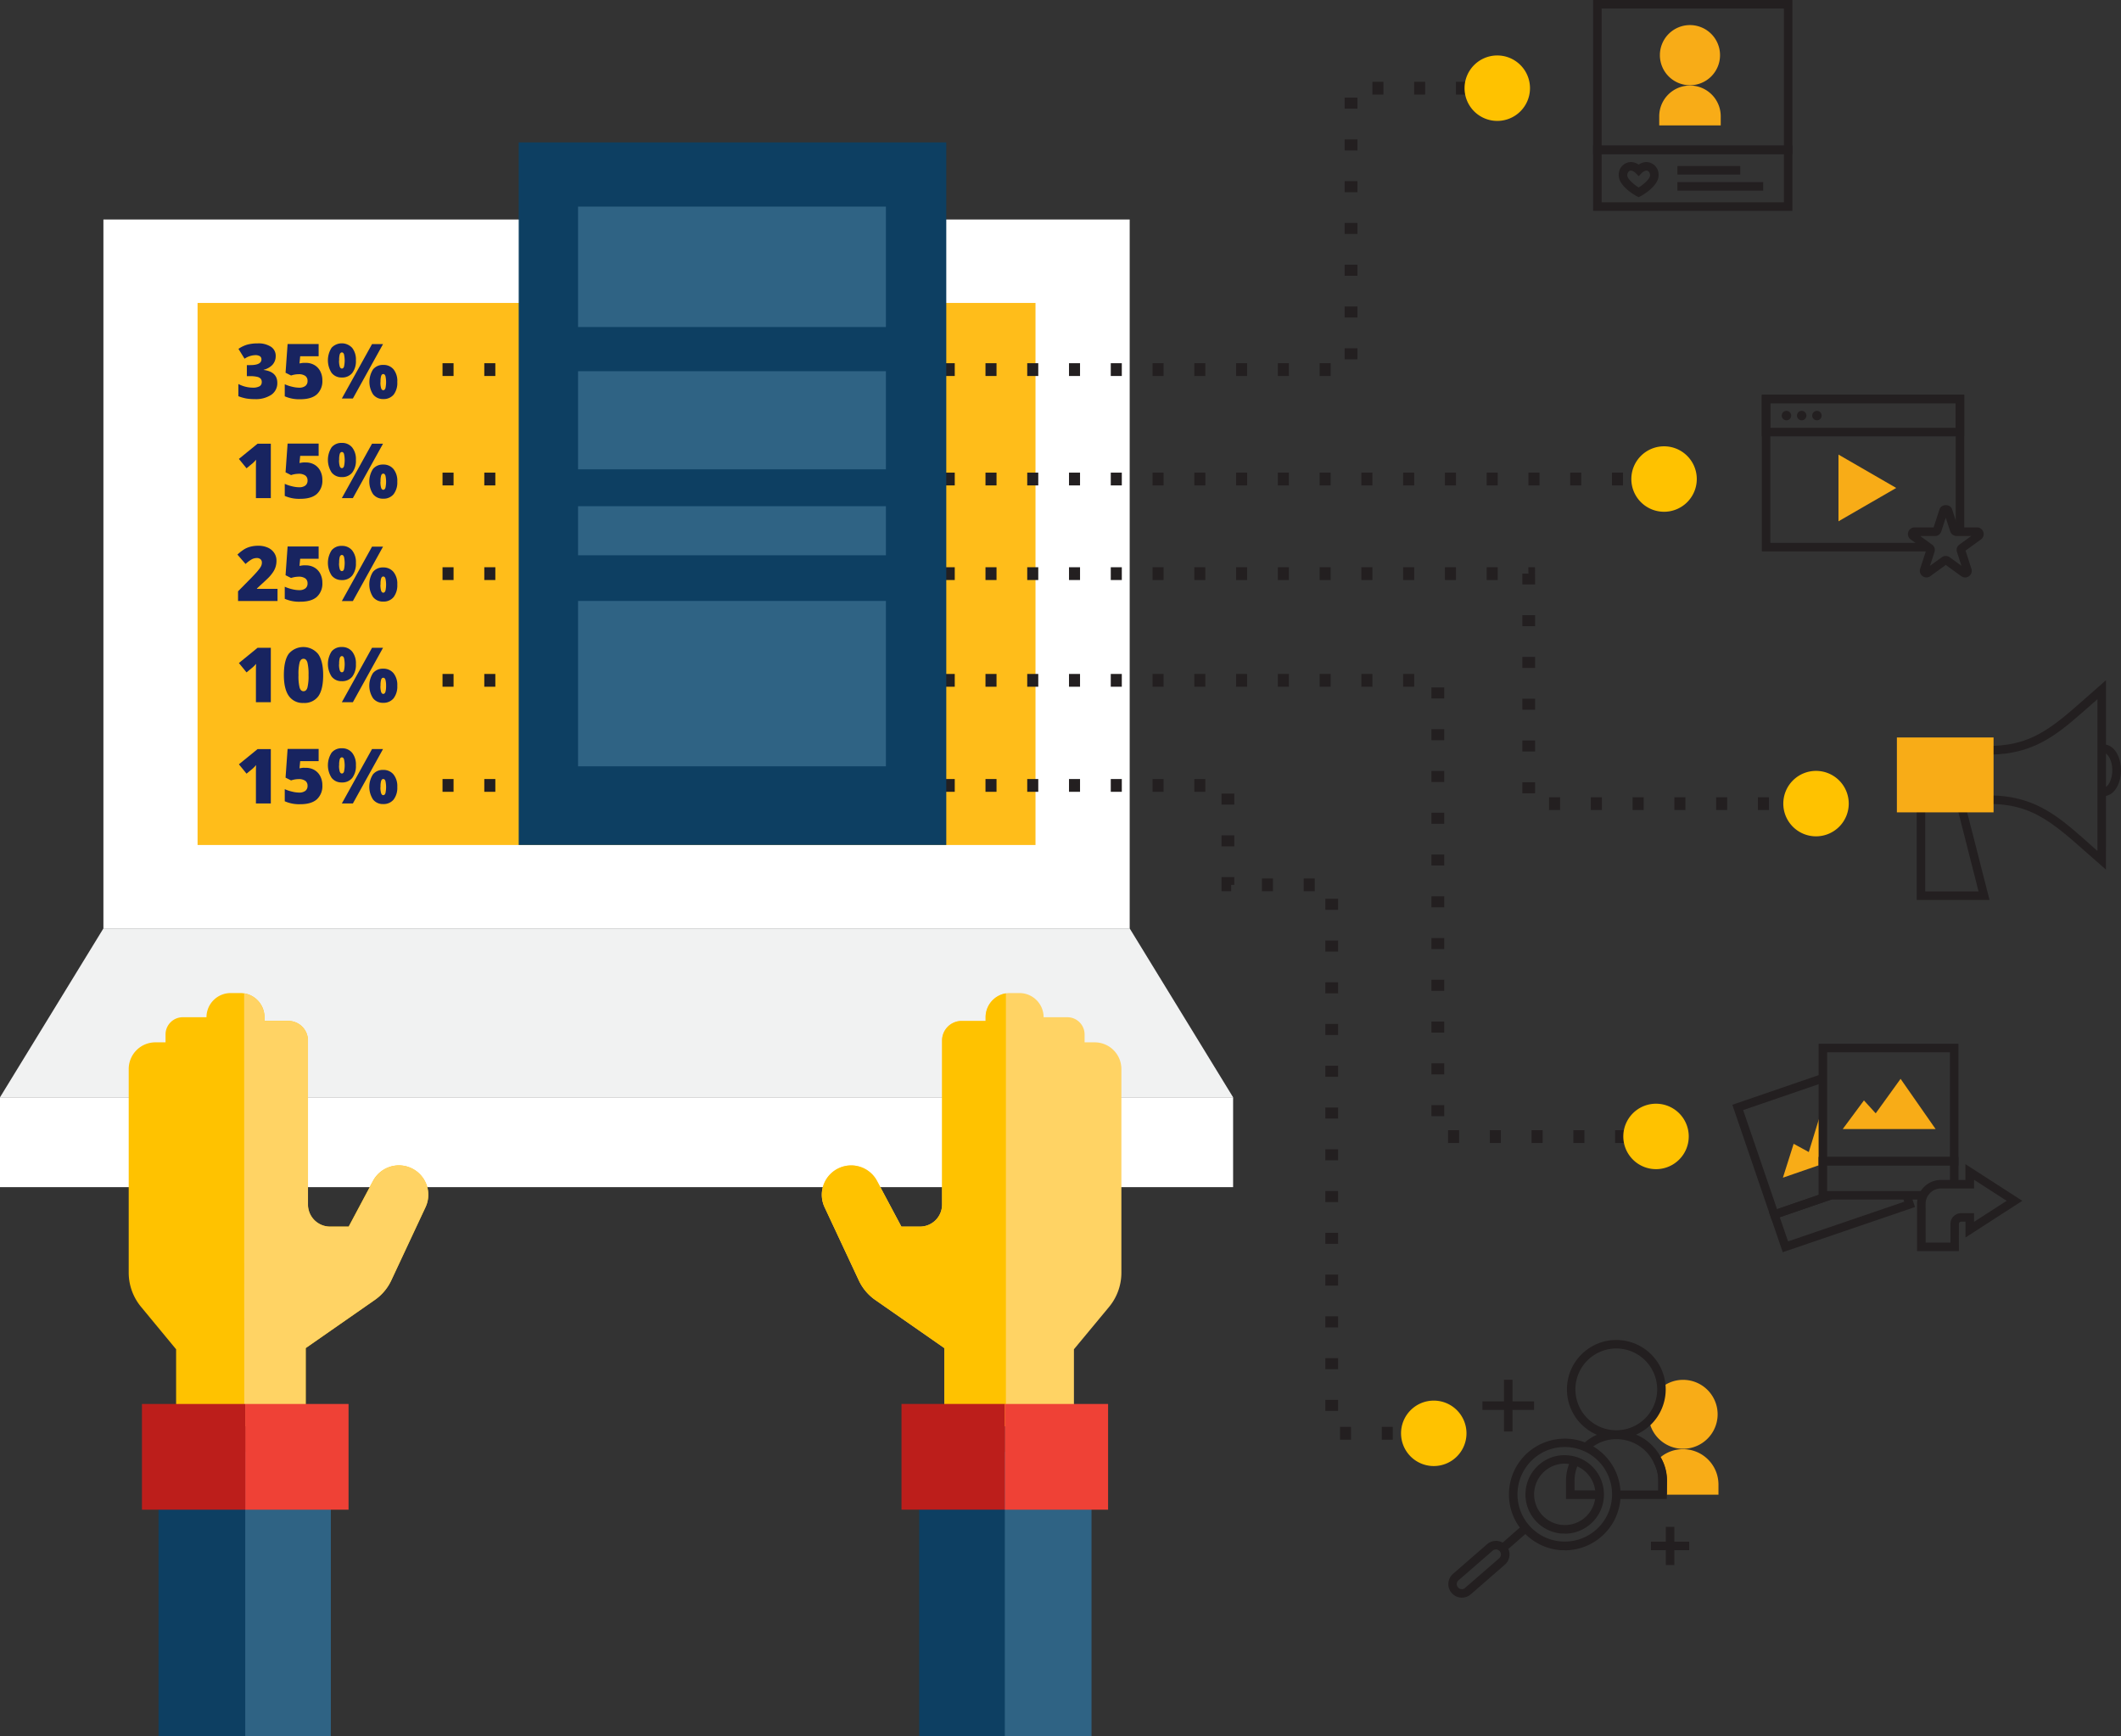 <svg xmlns="http://www.w3.org/2000/svg" viewBox="0 0 768.76 629.24"><rect x="0" y="0" width="768.76" height="629.24" fill="#333333" stroke="none"/><defs><style>.cls-1{fill:#fff;}.cls-2{fill:#ffbd1a;}.cls-3{fill:#f1f2f2;}.cls-4{fill:#ffd364;}.cls-5{fill:#ffc200;}.cls-6{fill:#0d3f62;}.cls-7{fill:#2f6384;}.cls-8{fill:#bc1e1b;}.cls-9{fill:#ef4136;}.cls-10{fill:#231f20;}.cls-11{fill:#f8ac17;}.cls-12{fill:#182460;}</style></defs><g id="Layer_2" data-name="Layer 2"><g id="Layer_1-2" data-name="Layer 1"><rect class="cls-1" x="37.48" y="79.55" width="371.98" height="256.93"/><rect class="cls-2" x="71.61" y="109.79" width="303.71" height="196.45"/><polygon class="cls-3" points="37.48 336.48 0 397.68 446.94 397.68 409.46 336.48 37.48 336.48"/><rect class="cls-1" y="397.68" width="446.94" height="32.56"/><path class="cls-4" d="M342.3,518.27V488.58l-25.06-17.46a17.8,17.8,0,0,1-5.92-7l-12.45-26.61a10.64,10.64,0,0,1,5.53-14.32h0A10.63,10.63,0,0,1,317.89,428l8.83,16.55h6.76a8,8,0,0,0,8-8V377.11a7.1,7.1,0,0,1,7.1-7.1h8.68v-1.35A8.76,8.76,0,0,1,366,359.9h3.5a8.76,8.76,0,0,1,8.76,8.76h8.61a6.24,6.24,0,0,1,6.24,6.23v2.87h3.66a9.68,9.68,0,0,1,9.68,9.69V461.2A19.45,19.45,0,0,1,402,473.63L389.25,489v26.28Z"/><path class="cls-5" d="M364.59,360a8.75,8.75,0,0,0-7.37,8.65V370h-8.68a7.1,7.1,0,0,0-7.1,7.1v59.43a8,8,0,0,1-8,8h-6.76L317.89,428a10.63,10.63,0,0,0-13.49-4.81h0a10.64,10.64,0,0,0-5.53,14.32l12.45,26.61a17.8,17.8,0,0,0,5.92,7l25.06,17.46v29.69l22.29-1.44Z"/><rect class="cls-6" x="333.16" y="526.27" width="31.43" height="102.98"/><rect class="cls-7" x="328.42" y="562.04" width="102.98" height="31.43" transform="translate(-197.85 957.66) rotate(-90)"/><rect class="cls-8" x="326.32" y="509.25" width="38.31" height="37.44" transform="translate(-182.5 873.44) rotate(-90)"/><rect class="cls-9" x="363.75" y="509.25" width="38.31" height="37.44" transform="translate(-145.06 910.88) rotate(-90)"/><path class="cls-5" d="M110.78,518.27V488.58l25.06-17.46a17.8,17.8,0,0,0,5.92-7l12.45-26.61a10.64,10.64,0,0,0-5.53-14.32h0A10.63,10.63,0,0,0,135.19,428c-3.88,7.27-8.82,16.55-8.82,16.55H119.6a8,8,0,0,1-8-8V377.11a7.1,7.1,0,0,0-7.1-7.1H95.86v-1.35a8.76,8.76,0,0,0-8.76-8.76H83.6a8.76,8.76,0,0,0-8.76,8.76H66.23A6.24,6.24,0,0,0,60,374.89v2.87H56.33a9.68,9.68,0,0,0-9.68,9.69V461.2a19.45,19.45,0,0,0,4.48,12.43L63.83,489v26.28Z"/><path class="cls-4" d="M88.49,360a8.75,8.75,0,0,1,7.37,8.65V370h8.68a7.1,7.1,0,0,1,7.1,7.1v59.43a8,8,0,0,0,8,8h6.77s4.94-9.28,8.82-16.55a10.63,10.63,0,0,1,13.49-4.81h0a10.64,10.64,0,0,1,5.53,14.32l-12.45,26.61a17.8,17.8,0,0,1-5.92,7l-25.06,17.46v29.69l-22.29-1.44Z"/><rect class="cls-7" x="52.72" y="562.04" width="102.98" height="31.43" transform="translate(-473.55 681.96) rotate(-90)"/><rect class="cls-6" x="57.46" y="526.27" width="31.43" height="102.98"/><rect class="cls-9" x="88.45" y="509.25" width="38.31" height="37.44" transform="translate(-420.36 635.58) rotate(-90)"/><rect class="cls-8" x="51.01" y="509.25" width="38.31" height="37.44" transform="translate(-457.8 598.14) rotate(-90)"/><path class="cls-10" d="M482.3,136.27h-4v-4.63h4Zm-15.14,0h-4v-4.63h4Zm-15.14,0h-4v-4.63h4Zm-15.14,0h-4v-4.63h4Zm-15.14,0h-4v-4.63h4Zm-15.14,0h-4v-4.63h4Zm-15.14,0h-4v-4.63h4Zm-15.14,0h-4v-4.63h4Zm-15.13,0h-4v-4.63h4Zm-15.14,0h-4v-4.63h4Zm-15.14,0h-4v-4.63h4Zm-15.14,0h-4v-4.63h4Zm-15.14,0h-4v-4.63h4Zm-15.13,0h-4v-4.63h4Zm-15.14,0h-4v-4.63h4Zm-15.14,0h-4v-4.63h4Zm-15.14,0h-4v-4.63h4Zm-15.14,0h-4v-4.63h4Zm-15.13,0h-4v-4.63h4Zm-15.14,0h-4v-4.63h4Zm-15.14,0h-4v-4.63h4Zm-15.14,0h-4v-4.63h4ZM492,130.21h-4.63v-4H492Zm0-15.14h-4.63v-4H492Zm0-15.14h-4.63v-4H492Zm0-15.14h-4.63v-4H492Zm0-15.14h-4.63v-4H492Zm0-15.13h-4.63v-4H492Zm0-15.14h-4.63v-4H492Zm39.7-5.1h-4V29.65h4Zm-15.14,0h-4V29.65h4Zm-15.13,0h-4V29.65h4Z"/><path class="cls-10" d="M603.4,175.92h-4v-4.63h4Zm-15.14,0h-4v-4.63h4Zm-15.14,0h-4v-4.63h4Zm-15.13,0h-4v-4.63h4Zm-15.14,0h-4v-4.63h4Zm-15.14,0h-4v-4.63h4Zm-15.14,0h-4v-4.63h4Zm-15.14,0h-4v-4.63h4Zm-15.13,0h-4v-4.63h4Zm-15.14,0h-4v-4.63h4Zm-15.14,0h-4v-4.63h4Zm-15.14,0h-4v-4.63h4Zm-15.14,0h-4v-4.63h4Zm-15.14,0h-4v-4.63h4Zm-15.14,0h-4v-4.63h4Zm-15.14,0h-4v-4.63h4Zm-15.13,0h-4v-4.63h4Zm-15.14,0h-4v-4.63h4Zm-15.14,0h-4v-4.63h4Zm-15.14,0h-4v-4.63h4Zm-15.14,0h-4v-4.63h4Zm-15.13,0h-4v-4.63h4Zm-15.14,0h-4v-4.63h4Zm-15.14,0h-4v-4.63h4Zm-15.14,0h-4v-4.63h4Zm-15.14,0h-4v-4.63h4Zm-15.13,0h-4v-4.63h4Zm-15.14,0h-4v-4.63h4Zm-15.14,0h-4v-4.63h4Zm-15.14,0h-4v-4.63h4Z"/><path class="cls-10" d="M656.3,293.56h-4v-4.63h4Zm-15.14,0h-4v-4.63h4Zm-15.14,0h-4v-4.63h4Zm-15.14,0h-4v-4.63h4Zm-15.14,0h-4v-4.63h4Zm-15.14,0h-4v-4.63h4Zm-15.14,0h-4v-4.63h4Zm-9.06-6.07h-4.63v-4h4.63Zm0-15.14h-4.63v-4h4.63Zm0-15.14h-4.63v-4h4.63Zm0-15.14h-4.63v-4h4.63Zm0-15.14h-4.63v-4h4.63Zm0-15.13h-4.63v-3.91H554l-.06-2.31h2.43Zm-13.55-1.59h-4v-4.63h4Zm-15.14,0h-4v-4.63h4Zm-15.14,0h-4v-4.63h4Zm-15.14,0h-4v-4.63h4Zm-15.13,0h-4v-4.63h4Zm-15.14,0h-4v-4.63h4Zm-15.14,0h-4v-4.63h4Zm-15.14,0h-4v-4.63h4Zm-15.14,0h-4v-4.63h4Zm-15.14,0h-4v-4.63h4Zm-15.14,0h-4v-4.63h4Zm-15.14,0h-4v-4.63h4Zm-15.13,0h-4v-4.63h4Zm-15.14,0h-4v-4.63h4Zm-15.14,0h-4v-4.63h4Zm-15.14,0h-4v-4.63h4Zm-15.14,0h-4v-4.63h4Zm-15.13,0h-4v-4.63h4Zm-15.14,0h-4v-4.63h4Zm-15.14,0h-4v-4.63h4Zm-15.14,0h-4v-4.63h4Zm-15.14,0h-4v-4.63h4Zm-15.13,0h-4v-4.63h4Zm-15.14,0h-4v-4.63h4Zm-15.14,0h-4v-4.63h4Zm-15.14,0h-4v-4.63h4Z"/><path class="cls-10" d="M528.85,414.23h-4v-4.64h4Zm15.14,0h-4v-4.64h4Zm15.14,0h-4v-4.64h4Zm26.27,0v-4.64h4v4.64Zm-11.13,0h-4v-4.64h4Zm-50.81-9.72h-4.63v-4h4.63Zm0-15.14h-4.63v-4h4.63Zm0-15.14h-4.63v-4h4.63Zm0-15.14h-4.63v-4h4.63Zm0-15.13h-4.63v-4h4.63Zm0-15.14h-4.63v-4h4.63Zm0-15.14h-4.63v-4h4.63Zm0-15.14h-4.63v-4h4.63Zm0-15.14h-4.63v-4h4.63Zm0-15.14h-4.63v-4h4.63Zm0-15.13h-4.63v-4h4.63Zm-10.89-4.25h-4v-4.63h4Zm-15.14,0h-4v-4.63h4Zm-15.13,0h-4v-4.63h4Zm-15.14,0h-4v-4.63h4Zm-15.14,0h-4v-4.63h4Zm-15.14,0h-4v-4.63h4Zm-15.14,0h-4v-4.63h4Zm-15.14,0h-4v-4.63h4Zm-15.14,0h-4v-4.63h4Zm-15.14,0h-4v-4.63h4Zm-15.13,0h-4v-4.63h4Zm-15.14,0h-4v-4.63h4Zm-15.14,0h-4v-4.63h4Zm-15.14,0h-4v-4.63h4Zm-15.14,0h-4v-4.63h4Zm-15.13,0h-4v-4.63h4Zm-15.14,0h-4v-4.63h4Zm-15.14,0h-4v-4.63h4Zm-15.14,0h-4v-4.63h4Zm-15.14,0h-4v-4.63h4Zm-15.13,0h-4v-4.63h4Zm-15.14,0h-4v-4.63h4Zm-15.14,0h-4v-4.63h4Zm-15.14,0h-4v-4.63h4Z"/><path class="cls-5" d="M615,173.61a11.86,11.86,0,1,1-11.86-11.86A11.86,11.86,0,0,1,615,173.61Z"/><path class="cls-5" d="M554.55,32A11.86,11.86,0,1,1,542.69,20.1,11.86,11.86,0,0,1,554.55,32Z"/><path class="cls-5" d="M670.08,291.24a11.86,11.86,0,1,1-11.86-11.86A11.86,11.86,0,0,1,670.08,291.24Z"/><path class="cls-5" d="M612.09,411.87A11.86,11.86,0,1,1,600.23,400,11.86,11.86,0,0,1,612.09,411.87Z"/><path class="cls-10" d="M649.66,55.85H577.42V0h72.24Zm-69.15-3.09h66.06V3.09H580.51Z"/><path class="cls-10" d="M649.66,76.41H577.42V52.76h72.24Zm-69.15-3.09h66.06V55.85H580.51Z"/><rect class="cls-10" x="607.98" y="60.17" width="22.77" height="3.09"/><rect class="cls-10" x="607.98" y="66" width="31.1" height="3.09"/><path class="cls-11" d="M623.43,20A10.9,10.9,0,1,1,612.54,9.09,10.9,10.9,0,0,1,623.43,20Z"/><path class="cls-11" d="M623.68,45.44H601.39V42.15A11.15,11.15,0,0,1,612.54,31h0a11.14,11.14,0,0,1,11.14,11.14Z"/><path class="cls-10" d="M593.94,71.46l-.71-.36c-.07,0-6.51-3.47-6.51-7.53a4.53,4.53,0,0,1,4.5-4.84,5.34,5.34,0,0,1,2.72.92,5.27,5.27,0,0,1,2.71-.92,4.53,4.53,0,0,1,4.5,4.84c0,4.08-6.44,7.5-6.51,7.53Zm-2.72-9.64c-1,0-1.41.94-1.41,1.75,0,1.25,2.39,3.3,4.13,4.38,1.74-1.08,4.12-3.13,4.12-4.38,0-.29-.07-1.75-1.41-1.75a3.15,3.15,0,0,0-1.6.88l-1.11,1.15-1.11-1.15A3.25,3.25,0,0,0,591.22,61.82Z"/><polygon class="cls-10" points="642.16 442.14 627.89 400.39 660.19 389.3 661.2 392.23 631.81 402.31 644.09 438.22 662.99 431.73 663.99 434.65 642.16 442.14"/><polygon class="cls-10" points="646.16 453.82 641.16 439.23 662.99 431.73 663.99 434.65 645.08 441.14 648.08 449.9 690.19 435.52 689.57 433.68 692.51 432.7 694.09 437.45 646.16 453.82"/><polygon class="cls-11" points="660.69 403.25 660.1 402.85 655.6 417.52 650.11 414.53 646.22 426.81 660.69 421.81 660.69 403.25"/><path class="cls-10" d="M709.84,422.38H659.16v-44.1h50.68Zm-47.59-3.08h44.5V381.36h-44.5Z"/><polygon class="cls-10" points="697.13 434.73 659.15 434.73 659.15 419.28 709.86 419.28 709.86 429.2 706.77 429.2 706.77 422.36 662.24 422.36 662.24 431.65 697.13 431.65 697.13 434.73"/><polygon class="cls-11" points="667.91 409.18 675.59 398.81 679.85 403.49 688.87 390.99 701.56 409.18 667.91 409.18"/><path class="cls-10" d="M710,453.41H694.84V436.29a8.67,8.67,0,0,1,8.66-8.66h8.86V421.9L733,435.19l-20.61,13.3v-5.74h-1.58a.81.81,0,0,0-.8.81Zm-12.05-3.08h9v-6.77a3.89,3.89,0,0,1,3.89-3.89h4.67v3.14l11.81-7.62-11.81-7.62v3.14h-12a5.59,5.59,0,0,0-5.57,5.58Z"/><polygon class="cls-10" points="699.03 199.84 638.58 199.84 638.58 143.04 711.95 143.04 711.95 192.71 708.86 192.71 708.86 146.13 641.67 146.13 641.67 196.75 699.03 196.75 699.03 199.84"/><path class="cls-10" d="M711.91,158.14H638.57V143.07h73.34Zm-70.25-3.09h67.16v-8.89H641.66Z"/><polygon class="cls-11" points="666.36 164.75 687.29 176.84 666.36 188.93 666.36 164.75"/><path class="cls-10" d="M649.22,150.6a1.71,1.71,0,1,1-1.71-1.7A1.71,1.71,0,0,1,649.22,150.6Z"/><path class="cls-10" d="M654.74,150.6a1.71,1.71,0,1,1-1.71-1.7A1.7,1.7,0,0,1,654.74,150.6Z"/><path class="cls-10" d="M660.26,150.6a1.71,1.71,0,1,1-1.7-1.7A1.7,1.7,0,0,1,660.26,150.6Z"/><path class="cls-10" d="M698.25,209.27a2.35,2.35,0,0,1-1.4-.46,2.4,2.4,0,0,1-.89-2.68l2.15-6.58-5.6-4.06a2.41,2.41,0,0,1,1.41-4.35h6.92l2.14-6.57c.63-2,3.92-2,4.56,0l2.14,6.57h6.91a2.41,2.41,0,0,1,1.42,4.35l-5.6,4.06,2.13,6.58a2.39,2.39,0,0,1-3.69,2.68l-5.6-4.06-5.59,4.06A2.42,2.42,0,0,1,698.25,209.27Zm7-7.78a2.45,2.45,0,0,1,1.41.46l4.28,3.11-1.63-5a2.36,2.36,0,0,1,.87-2.68l4.28-3.12h-5.3a2.41,2.41,0,0,1-2.28-1.64l-1.64-5-1.63,5a2.38,2.38,0,0,1-2.28,1.65H696l4.29,3.12a2.39,2.39,0,0,1,.87,2.67l-1.64,5,4.29-3.11A2.42,2.42,0,0,1,705.26,201.49Z"/><path class="cls-10" d="M519.67,521.77h-3.73v-4.64h3.73Zm-14.85,0h-4v-4.64h4Zm-15.14,0h-4v-4.64h4ZM485,511.34h-4.63v-4H485Zm0-15.13h-4.63v-4H485Zm0-15.14h-4.63v-4H485Zm0-15.14h-4.63v-4H485Zm0-15.14h-4.63v-4H485Zm0-15.14h-4.63v-4H485Zm0-15.13h-4.63v-4H485Zm0-15.14h-4.63v-4H485Zm0-15.14h-4.63v-4H485Zm0-15.14h-4.63v-4H485ZM485,360h-4.63v-4H485Zm0-15.13h-4.63v-4H485Zm0-15.14h-4.63v-4H485ZM476.53,323h-4v-4.63h4Zm-15.14,0h-4v-4.63h4Zm-15.14,0h-3.51v-5.13h4.63v2.82h-1.12Zm1.12-16.26h-4.63v-4h4.63Zm0-15.14h-4.63v-4h4.63Zm-10.49-4.64h-4v-4.63h4Zm-15.14,0h-4v-4.63h4Zm-15.14,0h-4v-4.63h4Zm-15.14,0h-4v-4.63h4Zm-15.14,0h-4v-4.63h4Zm-15.13,0h-4v-4.63h4Zm-15.14,0h-4v-4.63h4Zm-15.14,0h-4v-4.63h4Zm-15.14,0h-4v-4.63h4Zm-15.14,0h-4v-4.63h4Zm-15.13,0h-4v-4.63h4Zm-15.14,0h-4v-4.63h4Zm-15.14,0h-4v-4.63h4Zm-15.14,0h-4v-4.63h4Zm-15.14,0h-4v-4.63h4Zm-15.13,0h-4v-4.63h4Zm-15.14,0h-4v-4.63h4Zm-15.14,0h-4v-4.63h4Zm-15.14,0h-4v-4.63h4Z"/><path class="cls-11" d="M622.56,512.56a12.52,12.52,0,0,1-24.86,2.1,15.87,15.87,0,0,0,4.49-11.08,1.27,1.27,0,0,0-.1-.6,12.17,12.17,0,0,1,7.89-2.9A12.5,12.5,0,0,1,622.56,512.56Z"/><path class="cls-11" d="M622.86,538v3.69H602.59v-4.89a15.38,15.38,0,0,0-1.89-7.59,12.67,12.67,0,0,1,9.28-4A12.82,12.82,0,0,1,622.86,538Z"/><path class="cls-10" d="M585.84,521.43a17.9,17.9,0,1,1,17.9-17.9A17.91,17.91,0,0,1,585.84,521.43Zm0-32.72a14.82,14.82,0,1,0,14.81,14.82A14.83,14.83,0,0,0,585.84,488.71Z"/><path class="cls-10" d="M579.83,543.25H567.6v-6.43a17.87,17.87,0,0,1,1.87-8l2.75,1.38a15,15,0,0,0-1.53,6.6v3.35h9.14Z"/><path class="cls-10" d="M604.14,543.25H585.82v-3.08h15.23v-3.35a13.71,13.71,0,0,0-1.7-6.83,14.92,14.92,0,0,0-13.53-8.41,14.34,14.34,0,0,0-10,4l-.45.43h-.62l0-1.59-1-1.06a17.38,17.38,0,0,1,12.15-4.83,17.93,17.93,0,0,1,16.26,10,16.66,16.66,0,0,1,2.06,8.27Z"/><path class="cls-10" d="M567.18,561.81c-.49,0-1,0-1.46,0a20.25,20.25,0,0,1-11.84-35.48,20.45,20.45,0,0,1,14.69-4.9,20.24,20.24,0,0,1-1.39,40.43Zm-.06-37.39a16.94,16.94,0,0,0-11.21,4.2h0a17.14,17.14,0,1,0,12.45-4.16C567.94,524.43,567.53,524.42,567.12,524.42Zm0,31.37c-.34,0-.68,0-1,0a14.22,14.22,0,0,1-8.32-24.92,13.89,13.89,0,0,1,10.33-3.44,14.07,14.07,0,0,1,9.73,4.86,14.21,14.21,0,0,1-10.71,23.54Zm0-25.35A11.13,11.13,0,1,0,574.44,550a11.13,11.13,0,0,0,1.11-15.69,11,11,0,0,0-7.62-3.81C567.66,530.45,567.4,530.44,567.13,530.44Z"/><rect class="cls-10" x="543.47" y="556.29" width="9.83" height="3.09" transform="translate(-231.76 500.56) rotate(-41.29)"/><path class="cls-10" d="M529.88,579l-.36,0a4.91,4.91,0,0,1-2.87-8.61L539,559.64a4.91,4.91,0,0,1,6.44,7.42L533.09,577.8A4.88,4.88,0,0,1,529.88,579Zm12.35-17.46A1.79,1.79,0,0,0,541,562l-12.36,10.73a1.82,1.82,0,0,0,1.06,3.19,1.6,1.6,0,0,0,1.32-.44l12.36-10.74a1.81,1.81,0,0,0,.63-1.24,1.87,1.87,0,0,0-.44-1.32A1.83,1.83,0,0,0,542.23,561.54Z"/><rect class="cls-10" x="545.12" y="500.05" width="3.09" height="18.74"/><rect class="cls-10" x="537.3" y="507.88" width="18.73" height="3.08"/><rect class="cls-10" x="603.78" y="553.35" width="3.09" height="13.84"/><rect class="cls-10" x="598.4" y="558.73" width="13.85" height="3.08"/><path class="cls-10" d="M604.14,541.71h-3.09v-4.89a13.71,13.71,0,0,0-1.7-6.83l2.69-1.52a16.78,16.78,0,0,1,2.1,8.35Z"/><path class="cls-5" d="M531.53,519.45a11.86,11.86,0,1,1-11.86-11.85A11.86,11.86,0,0,1,531.53,519.45Z"/><path class="cls-10" d="M762.62,288.49a4.13,4.13,0,0,1-1.35-.27l.93-2.94h0a2.5,2.5,0,0,0,.4.11c1.4,0,3-2.73,3-6.24s-1.63-6.24-3-6.24a2.19,2.19,0,0,0-.4.11l-1-2.92a4.25,4.25,0,0,1,1.4-.28c3.44,0,6.14,4.1,6.14,9.33S766.06,288.49,762.62,288.49Z"/><path class="cls-10" d="M763.31,315.17l-10.75-9.45c-11.33-9.94-18.64-14.38-32-14.38h-.91l-4.09-7.3H712l1.8-3.2-1.79-3.2h3.57l4.09-7.3h.91c13.35,0,20.66-4.43,32-14.38l10.75-9.45Zm-41.83-26.91c15,.24,23.21,6.45,33.11,15.14l5.63,5v-55l-5.63,4.94c-9.9,8.7-18.12,14.91-33.11,15.14l-4.22,7.31.06.11-.05.11h.12Z"/><path class="cls-10" d="M721.11,326.16h-26.4V290.47H712Zm-23.31-3.09h19.33l-7.51-29.51H697.8Z"/><rect class="cls-11" x="687.53" y="267.27" width="35.04" height="27.14"/><path class="cls-12" d="M99.93,129a4.68,4.68,0,0,1-1.12,3.15A6.34,6.34,0,0,1,95.57,134v.08c3.29.42,4.94,2,4.94,4.67a5.07,5.07,0,0,1-2.18,4.33,10.17,10.17,0,0,1-6,1.57,18.15,18.15,0,0,1-3-.22,15.56,15.56,0,0,1-2.93-.84v-4.42a11.7,11.7,0,0,0,2.64,1,10.88,10.88,0,0,0,2.47.32,5,5,0,0,0,2.56-.49,1.69,1.69,0,0,0,.8-1.55,1.72,1.72,0,0,0-.42-1.24,2.55,2.55,0,0,0-1.34-.66,10.75,10.75,0,0,0-2.43-.23H89.47v-4H90.7q4.06,0,4.06-2.08a1.29,1.29,0,0,0-.59-1.16,3.06,3.06,0,0,0-1.62-.37A7.4,7.4,0,0,0,88.64,130l-2.21-3.56a10.81,10.81,0,0,1,3.2-1.54,14.25,14.25,0,0,1,3.76-.45,8.27,8.27,0,0,1,4.8,1.21A3.86,3.86,0,0,1,99.93,129Z"/><path class="cls-12" d="M110.87,131.51a6.07,6.07,0,0,1,3.07.78,5.48,5.48,0,0,1,2.13,2.24,7,7,0,0,1,.77,3.33,6.45,6.45,0,0,1-2,5.07c-1.33,1.18-3.34,1.76-6,1.76a12.88,12.88,0,0,1-5.63-1.06v-4.37a13.71,13.71,0,0,0,2.65.89,10.86,10.86,0,0,0,2.54.35,3.6,3.6,0,0,0,2.28-.63,2.19,2.19,0,0,0,.79-1.85,2.13,2.13,0,0,0-.8-1.77,4,4,0,0,0-2.46-.63,8.94,8.94,0,0,0-2.71.47l-2-1,.74-10.41h11.25v4.44H108.8l-.25,2.6a12.38,12.38,0,0,1,1.5-.22C110.35,131.51,110.62,131.51,110.87,131.51Z"/><path class="cls-12" d="M129,130.59a7,7,0,0,1-1.33,4.59,4.63,4.63,0,0,1-3.81,1.63,4.48,4.48,0,0,1-3.67-1.68,8.41,8.41,0,0,1,0-9.11,5.1,5.1,0,0,1,7.46.06A6.79,6.79,0,0,1,129,130.59Zm-6.11.06a7,7,0,0,0,.26,2.23c.17.46.43.69.77.69s.6-.22.76-.67a10.25,10.25,0,0,0,0-4.5c-.16-.45-.42-.68-.76-.68s-.61.23-.78.7A7.43,7.43,0,0,0,122.93,130.65Zm15.94-5.94-10.93,19.72h-4l10.94-19.72ZM144,138.44A7,7,0,0,1,142.7,143a4.66,4.66,0,0,1-3.8,1.62,4.45,4.45,0,0,1-3.67-1.68,8.38,8.38,0,0,1,0-9.09,4.58,4.58,0,0,1,3.71-1.6,4.64,4.64,0,0,1,3.75,1.67A6.75,6.75,0,0,1,144,138.44Zm-6.11.05a7,7,0,0,0,.26,2.24c.17.46.43.69.77.69s.65-.27.8-.79a10.52,10.52,0,0,0,0-4.28c-.15-.52-.42-.79-.8-.79s-.61.24-.78.71A7.35,7.35,0,0,0,137.93,138.49Z"/><path class="cls-12" d="M98.16,180.52h-5.4V170.08c0-1.27,0-2.43.07-3.48a11.94,11.94,0,0,1-1.23,1.27l-2.24,1.85-2.77-3.4,6.77-5.52h4.8Z"/><path class="cls-12" d="M110.87,167.6a6.07,6.07,0,0,1,3.07.78,5.48,5.48,0,0,1,2.13,2.24,7,7,0,0,1,.77,3.33,6.45,6.45,0,0,1-2,5.07c-1.33,1.18-3.34,1.76-6,1.76a12.88,12.88,0,0,1-5.63-1.06v-4.37a13.71,13.71,0,0,0,2.65.89,10.86,10.86,0,0,0,2.54.35,3.6,3.6,0,0,0,2.28-.63,2.19,2.19,0,0,0,.79-1.85,2.13,2.13,0,0,0-.8-1.77,4,4,0,0,0-2.46-.63,8.94,8.94,0,0,0-2.71.47l-2-1,.74-10.41h11.25v4.44H108.8l-.25,2.6a12.38,12.38,0,0,1,1.5-.22C110.35,167.6,110.62,167.6,110.87,167.6Z"/><path class="cls-12" d="M129,166.68a7,7,0,0,1-1.33,4.59,4.63,4.63,0,0,1-3.81,1.63,4.48,4.48,0,0,1-3.67-1.68,8.39,8.39,0,0,1,0-9.1,4.56,4.56,0,0,1,3.71-1.6,4.63,4.63,0,0,1,3.75,1.65A6.79,6.79,0,0,1,129,166.68Zm-6.11.06a6.92,6.92,0,0,0,.26,2.23c.17.46.43.69.77.69s.6-.22.76-.67a10.25,10.25,0,0,0,0-4.5c-.16-.45-.42-.68-.76-.68s-.61.23-.78.7A7.43,7.43,0,0,0,122.93,166.74Zm15.94-5.94-10.93,19.72h-4l10.94-19.72ZM144,174.53a7,7,0,0,1-1.34,4.58,4.66,4.66,0,0,1-3.8,1.62,4.45,4.45,0,0,1-3.67-1.68,8.38,8.38,0,0,1,0-9.09,4.58,4.58,0,0,1,3.71-1.6,4.64,4.64,0,0,1,3.75,1.67A6.75,6.75,0,0,1,144,174.53Zm-6.11.05a7,7,0,0,0,.26,2.24c.17.46.43.69.77.69s.65-.26.8-.79a10.52,10.52,0,0,0,0-4.28c-.15-.52-.42-.79-.8-.79s-.61.24-.78.71A7.35,7.35,0,0,0,137.93,174.58Z"/><path class="cls-12" d="M100.59,217.81H86.28V214.3l4.81-4.87c1.38-1.44,2.28-2.42,2.7-3a6.55,6.55,0,0,0,.89-1.35,3,3,0,0,0,.24-1.19,1.55,1.55,0,0,0-.49-1.21,2,2,0,0,0-1.41-.44,3.81,3.81,0,0,0-1.88.53A13.46,13.46,0,0,0,89,204.39L86.06,201A15.32,15.32,0,0,1,88.63,199a8.61,8.61,0,0,1,2.26-.9,10.93,10.93,0,0,1,2.74-.31,8.25,8.25,0,0,1,3.42.67,5.35,5.35,0,0,1,2.33,1.92,4.9,4.9,0,0,1,.83,2.8,7.4,7.4,0,0,1-.29,2.15,7.31,7.31,0,0,1-.9,1.93,13.74,13.74,0,0,1-1.6,2c-.68.69-2.1,2-4.29,4v.14h7.46Z"/><path class="cls-12" d="M110.87,204.89a6.07,6.07,0,0,1,3.07.78,5.48,5.48,0,0,1,2.13,2.24,7,7,0,0,1,.77,3.33,6.45,6.45,0,0,1-2,5.07c-1.33,1.18-3.34,1.76-6,1.76a12.88,12.88,0,0,1-5.63-1.06v-4.37a13.71,13.71,0,0,0,2.65.89,10.86,10.86,0,0,0,2.54.35,3.6,3.6,0,0,0,2.28-.63,2.19,2.19,0,0,0,.79-1.85,2.13,2.13,0,0,0-.8-1.77,4,4,0,0,0-2.46-.63,8.94,8.94,0,0,0-2.71.47l-2-1,.74-10.41h11.25v4.44H108.8l-.25,2.6a12.38,12.38,0,0,1,1.5-.22C110.35,204.89,110.62,204.89,110.87,204.89Z"/><path class="cls-12" d="M129,204a7,7,0,0,1-1.33,4.59,4.63,4.63,0,0,1-3.81,1.63,4.48,4.48,0,0,1-3.67-1.68,8.39,8.39,0,0,1,0-9.1,4.56,4.56,0,0,1,3.71-1.6,4.63,4.63,0,0,1,3.75,1.65A6.79,6.79,0,0,1,129,204Zm-6.11.06a6.92,6.92,0,0,0,.26,2.23c.17.46.43.69.77.69s.6-.22.76-.67a10.25,10.25,0,0,0,0-4.5c-.16-.45-.42-.68-.76-.68s-.61.23-.78.7A7.43,7.43,0,0,0,122.93,204Zm15.94-5.94-10.93,19.72h-4l10.94-19.72ZM144,211.82a7,7,0,0,1-1.34,4.58,4.66,4.66,0,0,1-3.8,1.62,4.45,4.45,0,0,1-3.67-1.68,8.38,8.38,0,0,1,0-9.09,4.58,4.58,0,0,1,3.71-1.6,4.64,4.64,0,0,1,3.75,1.67A6.75,6.75,0,0,1,144,211.82Zm-6.11.05a7,7,0,0,0,.26,2.24c.17.46.43.69.77.69s.65-.26.8-.79a10.52,10.52,0,0,0,0-4.28c-.15-.52-.42-.79-.8-.79s-.61.24-.78.71A7.3,7.3,0,0,0,137.93,211.87Z"/><path class="cls-12" d="M98.16,254.49h-5.4V244.06c0-1.27,0-2.43.07-3.48a11.91,11.91,0,0,1-1.23,1.26l-2.24,1.85-2.77-3.4,6.77-5.52h4.8Z"/><path class="cls-12" d="M117.13,244.66c0,3.49-.58,6-1.75,7.67a6.18,6.18,0,0,1-5.37,2.43,6.1,6.1,0,0,1-5.33-2.54q-1.79-2.55-1.79-7.56c0-3.5.59-6.08,1.76-7.71a6.94,6.94,0,0,1,10.68.1Q117.13,239.6,117.13,244.66Zm-8.94,0a16.78,16.78,0,0,0,.42,4.6c.28.83.74,1.25,1.4,1.25s1.14-.43,1.41-1.29a17.37,17.37,0,0,0,.41-4.56,17.7,17.7,0,0,0-.41-4.59c-.29-.88-.75-1.32-1.41-1.32s-1.12.43-1.4,1.27A17.08,17.08,0,0,0,108.19,244.66Z"/><path class="cls-12" d="M129,240.66a7.07,7.07,0,0,1-1.33,4.59,4.66,4.66,0,0,1-3.81,1.62,4.48,4.48,0,0,1-3.67-1.68,8.39,8.39,0,0,1,0-9.1,4.56,4.56,0,0,1,3.71-1.6,4.64,4.64,0,0,1,3.75,1.66A6.79,6.79,0,0,1,129,240.66Zm-6.11.05a7,7,0,0,0,.26,2.24c.17.46.43.69.77.69s.6-.23.76-.68a10.21,10.21,0,0,0,0-4.49c-.16-.46-.42-.69-.76-.69s-.61.24-.78.7A7.43,7.43,0,0,0,122.93,240.71Zm15.94-5.94-10.93,19.72h-4l10.94-19.72ZM144,248.51a7,7,0,0,1-1.34,4.57,4.67,4.67,0,0,1-3.8,1.63,4.45,4.45,0,0,1-3.67-1.68,8.38,8.38,0,0,1,0-9.09,4.58,4.58,0,0,1,3.71-1.6,4.67,4.67,0,0,1,3.75,1.66A6.78,6.78,0,0,1,144,248.51Zm-6.11.05a7,7,0,0,0,.26,2.24c.17.45.43.68.77.68s.65-.26.8-.79a8,8,0,0,0,.22-2.13,8.16,8.16,0,0,0-.22-2.14c-.15-.53-.42-.79-.8-.79s-.61.23-.78.7A7.43,7.43,0,0,0,137.93,248.56Z"/><path class="cls-12" d="M98.16,291.19h-5.4V280.75c0-1.27,0-2.43.07-3.48a11.94,11.94,0,0,1-1.23,1.27l-2.24,1.85L86.59,277l6.77-5.52h4.8Z"/><path class="cls-12" d="M110.87,278.27a6.07,6.07,0,0,1,3.07.78,5.48,5.48,0,0,1,2.13,2.24,7,7,0,0,1,.77,3.33,6.45,6.45,0,0,1-2,5.07q-2,1.77-6,1.77a12.87,12.87,0,0,1-5.63-1.07V286a13.71,13.71,0,0,0,2.65.89,10.86,10.86,0,0,0,2.54.35,3.6,3.6,0,0,0,2.28-.63,2.19,2.19,0,0,0,.79-1.85,2.13,2.13,0,0,0-.8-1.77,4,4,0,0,0-2.46-.63,8.94,8.94,0,0,0-2.71.47l-2-1,.74-10.41h11.25v4.44H108.8l-.25,2.6a12.38,12.38,0,0,1,1.5-.22C110.35,278.27,110.62,278.27,110.87,278.27Z"/><path class="cls-12" d="M129,277.35a7,7,0,0,1-1.33,4.59,4.63,4.63,0,0,1-3.81,1.63,4.48,4.48,0,0,1-3.67-1.68,8.39,8.39,0,0,1,0-9.1,4.56,4.56,0,0,1,3.71-1.6,4.63,4.63,0,0,1,3.75,1.65A6.79,6.79,0,0,1,129,277.35Zm-6.11.06a6.92,6.92,0,0,0,.26,2.23c.17.46.43.69.77.69s.6-.22.76-.67a10.25,10.25,0,0,0,0-4.5c-.16-.45-.42-.68-.76-.68s-.61.23-.78.7A7.43,7.43,0,0,0,122.93,277.41Zm15.94-5.94-10.93,19.72h-4l10.94-19.72ZM144,285.2a7,7,0,0,1-1.34,4.58,4.66,4.66,0,0,1-3.8,1.62,4.45,4.45,0,0,1-3.67-1.68,8.38,8.38,0,0,1,0-9.09,4.58,4.58,0,0,1,3.71-1.6,4.64,4.64,0,0,1,3.75,1.67A6.77,6.77,0,0,1,144,285.2Zm-6.11.05a7,7,0,0,0,.26,2.24c.17.46.43.69.77.69s.65-.26.8-.79a10.52,10.52,0,0,0,0-4.28c-.15-.52-.42-.79-.8-.79s-.61.24-.78.71A7.35,7.35,0,0,0,137.93,285.25Z"/><rect class="cls-6" x="188.01" y="51.61" width="154.97" height="254.62"/><rect class="cls-7" x="209.52" y="134.53" width="111.58" height="35.56" transform="translate(530.62 304.62) rotate(180)"/><rect class="cls-7" x="209.52" y="74.86" width="111.58" height="43.65" transform="translate(530.62 193.38) rotate(180)"/><rect class="cls-7" x="209.52" y="183.46" width="111.58" height="17.78" transform="translate(530.62 384.7) rotate(180)"/><rect class="cls-7" x="209.52" y="217.78" width="111.58" height="59.93" transform="translate(530.62 495.5) rotate(180)"/></g></g></svg>